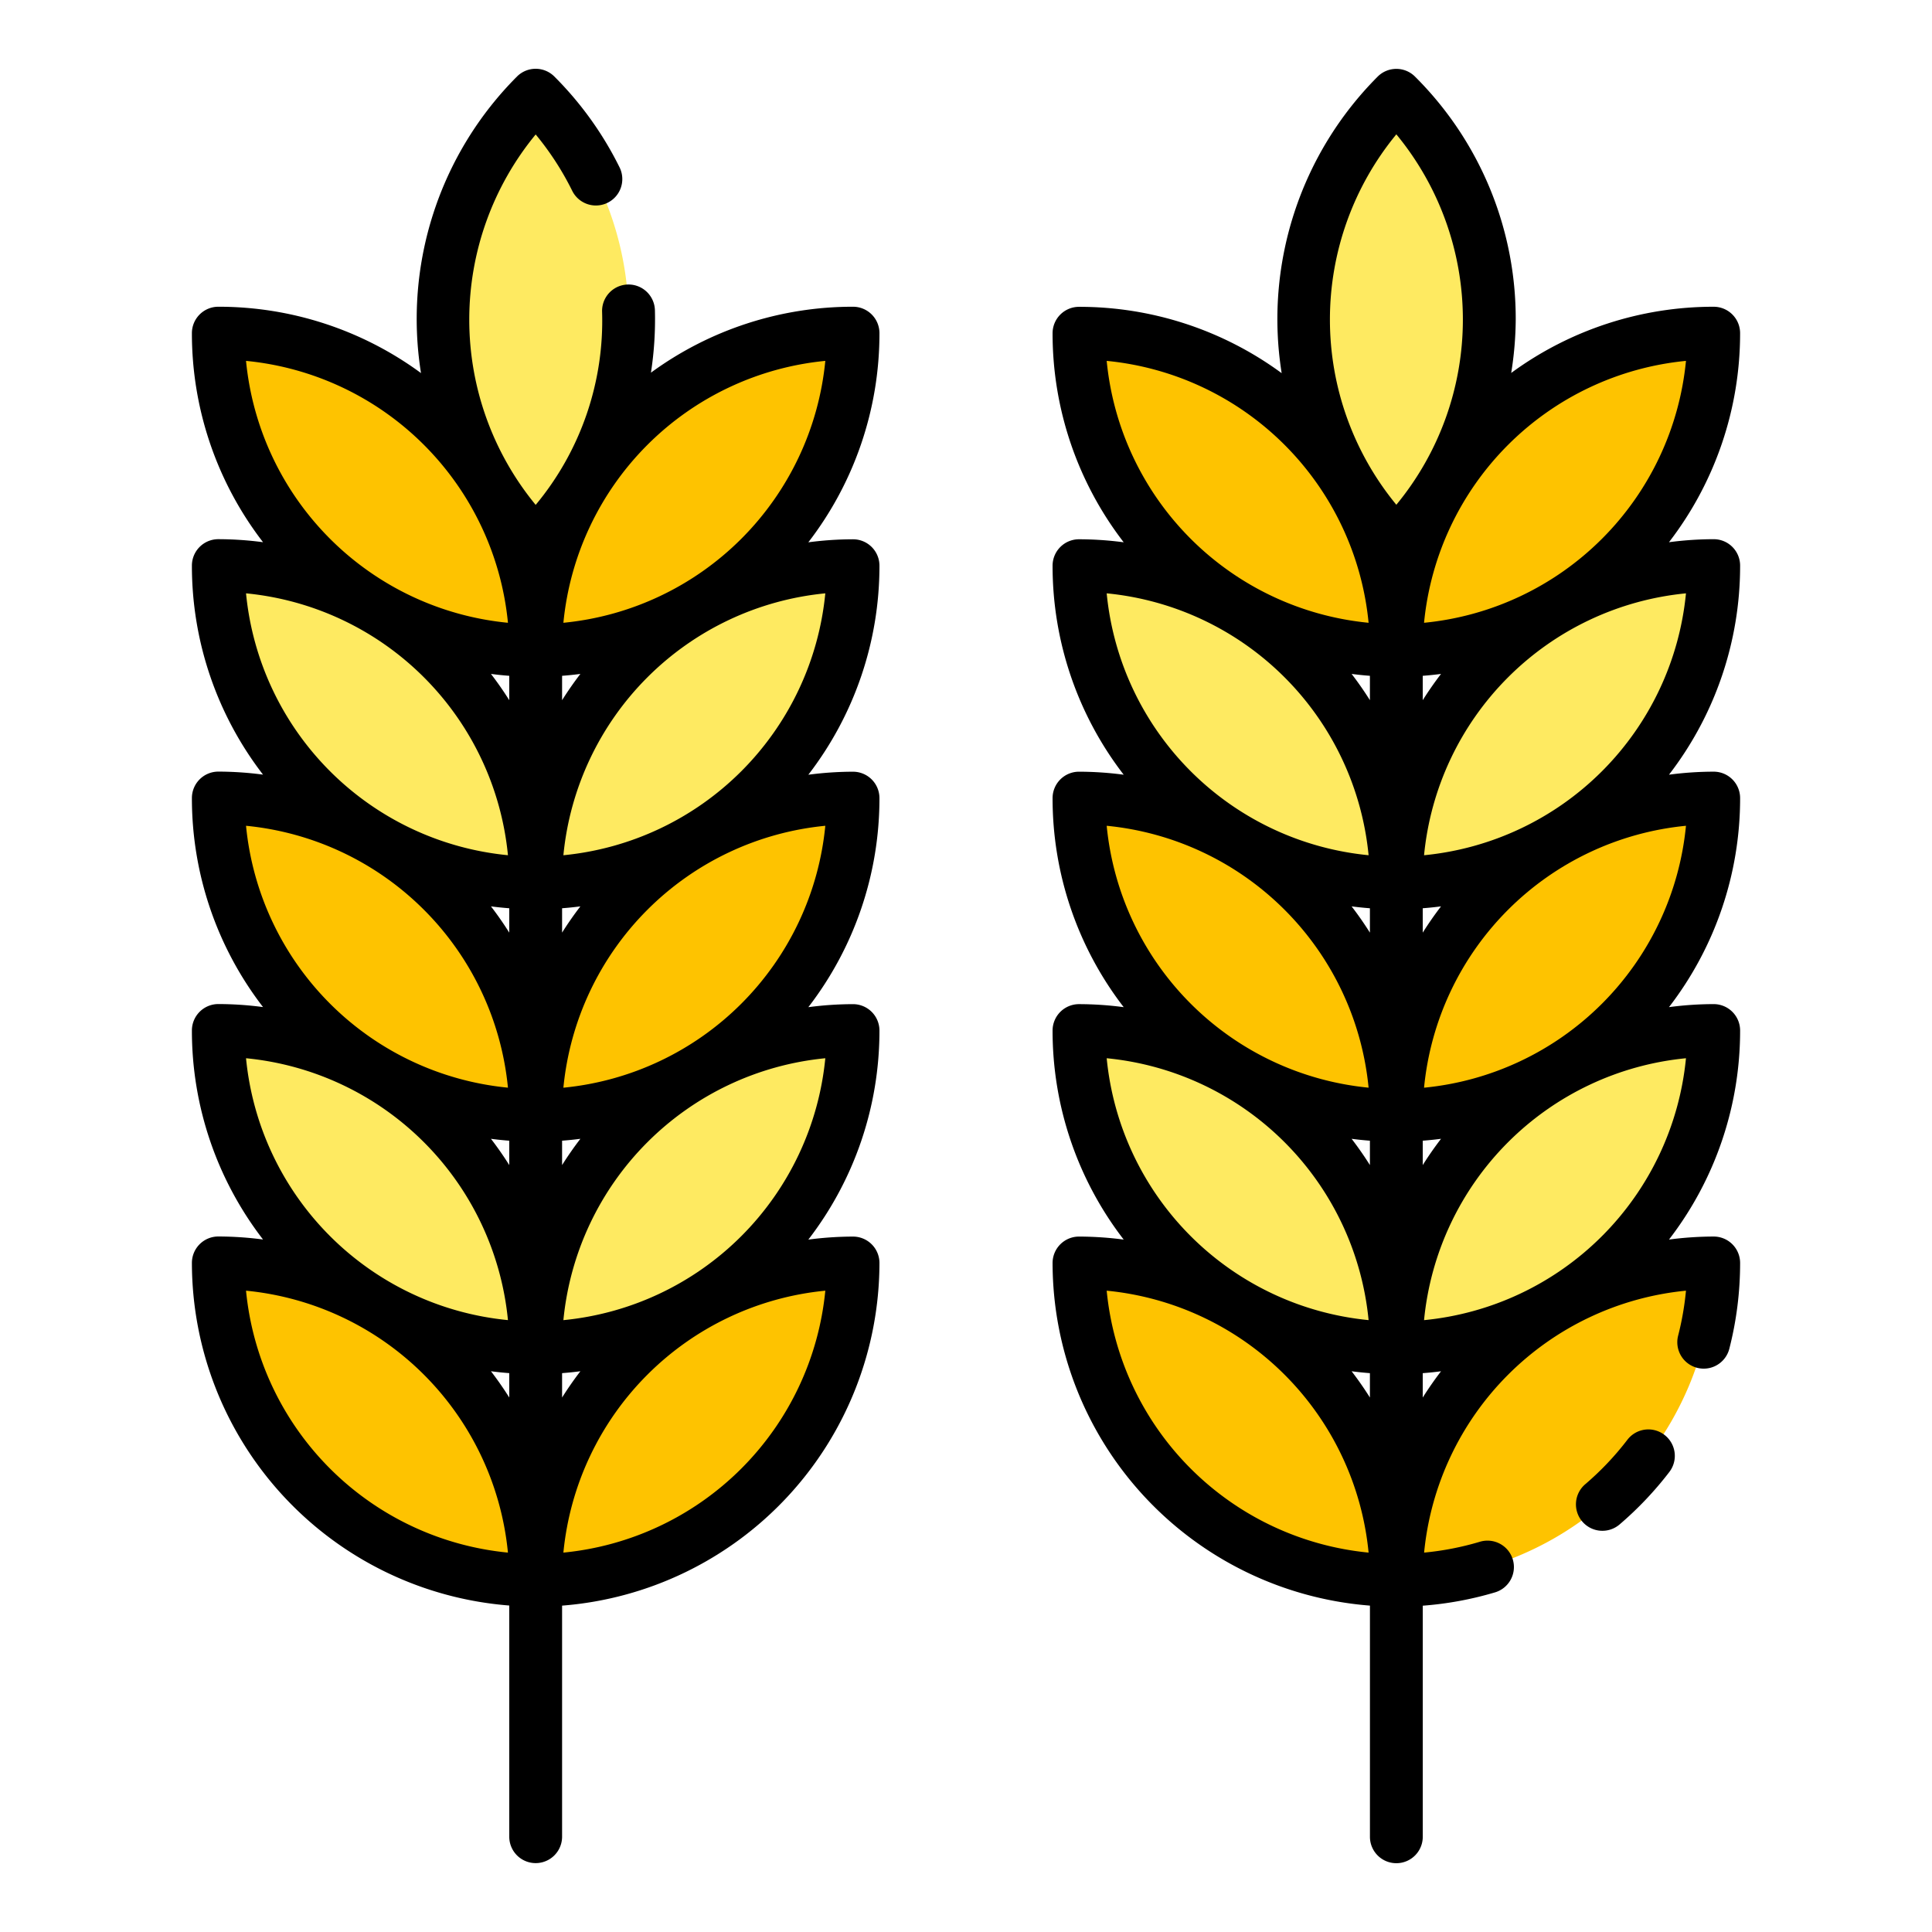 <?xml version="1.0" encoding="UTF-8"?>
<svg xmlns="http://www.w3.org/2000/svg" width="512" height="512" viewBox="0 0 128 128"><g><path d="M35.49,73.9A21.026,21.026,0,0,0,14.464,52.873,21.025,21.025,0,0,0,35.49,73.9Z" fill="#fec300"/><path d="M35.49,73.9A21.026,21.026,0,0,1,56.516,52.873,21.026,21.026,0,0,1,35.49,73.9Z" fill="#fec300"/><path d="M35.49,89.3A21.026,21.026,0,0,0,14.464,68.274,21.026,21.026,0,0,0,35.49,89.3Z" fill="#feea61"/><path d="M35.49,89.3A21.026,21.026,0,0,1,56.516,68.274,21.026,21.026,0,0,1,35.49,89.3Z" fill="#feea61"/><path d="M35.49,104.7A21.026,21.026,0,0,0,14.464,83.674,21.025,21.025,0,0,0,35.49,104.7Z" fill="#fec300"/><path d="M35.49,104.7A21.026,21.026,0,0,1,56.516,83.674,21.026,21.026,0,0,1,35.49,104.7Z" fill="#fec300"/><path d="M35.49,58.5A21.026,21.026,0,0,0,14.464,37.473,21.026,21.026,0,0,0,35.49,58.5Z" fill="#feea61"/><path d="M35.49,58.5A21.025,21.025,0,0,1,56.516,37.473,21.026,21.026,0,0,1,35.49,58.5Z" fill="#feea61"/><path d="M35.49,43.1A21.026,21.026,0,0,0,14.464,22.072,21.025,21.025,0,0,0,35.49,43.1Z" fill="#fec300"/><path d="M35.49,36.042a21.026,21.026,0,0,0,0-29.735A21.026,21.026,0,0,0,35.49,36.042Z" fill="#feea61"/><path d="M35.49,43.1A21.026,21.026,0,0,1,56.516,22.072,21.026,21.026,0,0,1,35.49,43.1Z" fill="#fec300"/><path d="M92.51,73.9A21.026,21.026,0,0,0,71.484,52.873,21.026,21.026,0,0,0,92.51,73.9Z" fill="#fec300"/><path d="M92.51,73.9a21.026,21.026,0,0,1,21.026-21.026A21.025,21.025,0,0,1,92.51,73.9Z" fill="#fec300"/><path d="M92.51,89.3A21.026,21.026,0,0,0,71.484,68.274,21.026,21.026,0,0,0,92.51,89.3Z" fill="#feea61"/><path d="M92.51,89.3a21.026,21.026,0,0,1,21.026-21.026A21.026,21.026,0,0,1,92.51,89.3Z" fill="#feea61"/><path d="M92.51,104.7A21.026,21.026,0,0,0,71.484,83.674,21.026,21.026,0,0,0,92.51,104.7Z" fill="#fec300"/><path d="M92.51,104.7a21.026,21.026,0,0,1,21.026-21.026A21.025,21.025,0,0,1,92.51,104.7Z" fill="#fec300"/><path d="M92.51,58.5A21.026,21.026,0,0,0,71.484,37.473,21.026,21.026,0,0,0,92.51,58.5Z" fill="#feea61"/><path d="M92.51,58.5a21.026,21.026,0,0,1,21.026-21.026A21.026,21.026,0,0,1,92.51,58.5Z" fill="#feea61"/><path d="M92.51,43.1A21.026,21.026,0,0,0,71.484,22.072,21.026,21.026,0,0,0,92.51,43.1Z" fill="#fec300"/><path d="M92.51,36.042a21.026,21.026,0,0,0,0-29.735A21.026,21.026,0,0,0,92.51,36.042Z" fill="#feea61"/><path d="M92.51,43.1a21.026,21.026,0,0,1,21.026-21.026A21.025,21.025,0,0,1,92.51,43.1Z" fill="#fec300"/><g><path d="M56.516,20.322A22.643,22.643,0,0,0,43.127,24.69a23.212,23.212,0,0,0,.263-4.14,1.75,1.75,0,1,0-3.5.1,19.077,19.077,0,0,1-4.4,12.8,19.311,19.311,0,0,1,0-24.542,19.19,19.19,0,0,1,2.42,3.732,1.75,1.75,0,0,0,3.138-1.551A22.735,22.735,0,0,0,36.727,5.07a1.749,1.749,0,0,0-2.475,0,22.732,22.732,0,0,0-6.36,19.647,22.651,22.651,0,0,0-13.428-4.395,1.751,1.751,0,0,0-1.75,1.75,22.656,22.656,0,0,0,4.712,13.85,22.8,22.8,0,0,0-2.962-.2,1.75,1.75,0,0,0-1.75,1.75,22.653,22.653,0,0,0,4.712,13.849,22.809,22.809,0,0,0-2.962-.2,1.751,1.751,0,0,0-1.75,1.75,22.653,22.653,0,0,0,4.712,13.85,22.8,22.8,0,0,0-2.962-.2,1.751,1.751,0,0,0-1.75,1.75,22.65,22.65,0,0,0,4.712,13.849,22.974,22.974,0,0,0-2.962-.2,1.751,1.751,0,0,0-1.75,1.75,22.8,22.8,0,0,0,21.026,22.7v15.316a1.75,1.75,0,0,0,3.5,0V106.377a22.8,22.8,0,0,0,21.026-22.7,1.751,1.751,0,0,0-1.75-1.75,22.974,22.974,0,0,0-2.962.2,22.65,22.65,0,0,0,4.712-13.849,1.751,1.751,0,0,0-1.75-1.75,22.8,22.8,0,0,0-2.962.2,22.653,22.653,0,0,0,4.712-13.85,1.751,1.751,0,0,0-1.75-1.75,22.809,22.809,0,0,0-2.962.2,22.653,22.653,0,0,0,4.712-13.849,1.75,1.75,0,0,0-1.75-1.75,22.8,22.8,0,0,0-2.962.2,22.656,22.656,0,0,0,4.712-13.85A1.751,1.751,0,0,0,56.516,20.322ZM33.74,46.389q-.567-.9-1.213-1.74.6.079,1.213.125Zm0,15.4q-.567-.9-1.212-1.739.6.078,1.212.125Zm0,15.4q-.567-.9-1.213-1.74.6.079,1.213.125Zm0,15.4q-.567-.9-1.213-1.74.6.078,1.213.125Zm3.5-1.615q.61-.047,1.212-.125-.645.84-1.212,1.74Zm0-15.4q.61-.047,1.212-.125-.645.84-1.212,1.74Zm0-15.4q.61-.046,1.212-.125-.646.84-1.212,1.739Zm0-15.4q.61-.046,1.212-.125-.645.84-1.212,1.74Zm-3.587-3.513A19.309,19.309,0,0,1,16.3,23.909,19.312,19.312,0,0,1,33.653,41.261Zm0,15.4A19.31,19.31,0,0,1,16.3,39.31,19.311,19.311,0,0,1,33.653,56.662Zm0,15.4A19.311,19.311,0,0,1,16.3,54.71,19.312,19.312,0,0,1,33.653,72.063Zm0,15.4A19.311,19.311,0,0,1,16.3,70.111,19.311,19.311,0,0,1,33.653,87.463ZM16.3,85.511a19.312,19.312,0,0,1,17.352,17.353A19.311,19.311,0,0,1,16.3,85.511Zm21.026,17.353A19.312,19.312,0,0,1,54.679,85.511,19.312,19.312,0,0,1,37.327,102.864Zm0-15.4A19.31,19.31,0,0,1,54.679,70.111,19.311,19.311,0,0,1,37.327,87.463Zm0-15.4A19.312,19.312,0,0,1,54.679,54.71,19.312,19.312,0,0,1,37.327,72.063Zm0-15.4A19.311,19.311,0,0,1,54.679,39.31,19.311,19.311,0,0,1,37.327,56.662Zm0-15.4A19.311,19.311,0,0,1,54.679,23.909,19.31,19.31,0,0,1,37.327,41.261Z"/><path d="M110.273,95.064a1.75,1.75,0,0,0-2.454.324,19.242,19.242,0,0,1-2.794,2.947A1.751,1.751,0,0,0,107.3,101a22.93,22.93,0,0,0,3.3-3.48A1.751,1.751,0,0,0,110.273,95.064Z"/><path d="M113.536,35.723a22.8,22.8,0,0,0-2.962.2,22.662,22.662,0,0,0,4.712-13.85,1.75,1.75,0,0,0-1.75-1.75,22.655,22.655,0,0,0-13.415,4.386,23,23,0,0,0,.3-3.533,22.621,22.621,0,0,0-6.672-16.1,1.749,1.749,0,0,0-2.475,0,22.739,22.739,0,0,0-6.36,19.647,22.649,22.649,0,0,0-13.428-4.395,1.751,1.751,0,0,0-1.75,1.75,22.662,22.662,0,0,0,4.712,13.85,22.785,22.785,0,0,0-2.962-.2,1.75,1.75,0,0,0-1.75,1.75,22.659,22.659,0,0,0,4.712,13.849,22.785,22.785,0,0,0-2.962-.2,1.751,1.751,0,0,0-1.75,1.75,22.66,22.66,0,0,0,4.712,13.85,22.785,22.785,0,0,0-2.962-.2,1.751,1.751,0,0,0-1.75,1.75,22.657,22.657,0,0,0,4.712,13.849,22.962,22.962,0,0,0-2.962-.2,1.751,1.751,0,0,0-1.75,1.75,22.8,22.8,0,0,0,21.026,22.7v15.316a1.75,1.75,0,0,0,3.5,0V106.381a22.739,22.739,0,0,0,4.776-.879,1.75,1.75,0,1,0-1-3.354,19.2,19.2,0,0,1-3.687.716A19.312,19.312,0,0,1,111.7,85.511a19.137,19.137,0,0,1-.519,2.979,1.75,1.75,0,1,0,3.39.872,22.865,22.865,0,0,0,.716-5.688,1.75,1.75,0,0,0-1.75-1.75,22.974,22.974,0,0,0-2.962.2,22.657,22.657,0,0,0,4.712-13.849,1.75,1.75,0,0,0-1.75-1.75,22.8,22.8,0,0,0-2.962.2,22.66,22.66,0,0,0,4.712-13.85,1.75,1.75,0,0,0-1.75-1.75,22.8,22.8,0,0,0-2.962.2,22.653,22.653,0,0,0,4.712-13.849A1.749,1.749,0,0,0,113.536,35.723ZM90.76,46.389q-.567-.9-1.212-1.74.6.079,1.212.125Zm0,15.4q-.567-.9-1.212-1.739.6.078,1.212.125Zm0,15.4q-.567-.9-1.212-1.74.6.079,1.212.125Zm0,15.4q-.567-.9-1.212-1.739.6.078,1.212.125Zm3.5-17.015q.61-.047,1.212-.125-.645.84-1.212,1.74Zm0-15.4q.61-.046,1.212-.125-.645.84-1.212,1.74Zm0-15.4q.61-.046,1.212-.125-.645.84-1.212,1.74Zm.087-3.513A19.311,19.311,0,0,1,111.7,23.909,19.309,19.309,0,0,1,94.347,41.261ZM92.511,8.9a19.284,19.284,0,0,1,0,24.542A19.31,19.31,0,0,1,92.511,8.9ZM90.673,41.261A19.31,19.31,0,0,1,73.321,23.909,19.311,19.311,0,0,1,90.673,41.261Zm0,15.4A19.311,19.311,0,0,1,73.321,39.31,19.311,19.311,0,0,1,90.673,56.662Zm0,15.4A19.312,19.312,0,0,1,73.321,54.71,19.312,19.312,0,0,1,90.673,72.063Zm0,15.4A19.311,19.311,0,0,1,73.321,70.111,19.31,19.31,0,0,1,90.673,87.463ZM73.321,85.511a19.312,19.312,0,0,1,17.352,17.353A19.312,19.312,0,0,1,73.321,85.511Zm20.939,7.08V90.976q.61-.047,1.212-.125Q94.827,91.691,94.26,92.591Zm.087-5.128A19.309,19.309,0,0,1,111.7,70.111,19.311,19.311,0,0,1,94.347,87.463Zm0-15.4A19.311,19.311,0,0,1,111.7,54.71,19.311,19.311,0,0,1,94.347,72.063Zm0-15.4A19.31,19.31,0,0,1,111.7,39.31,19.31,19.31,0,0,1,94.347,56.662Z"/></g></g></svg>
